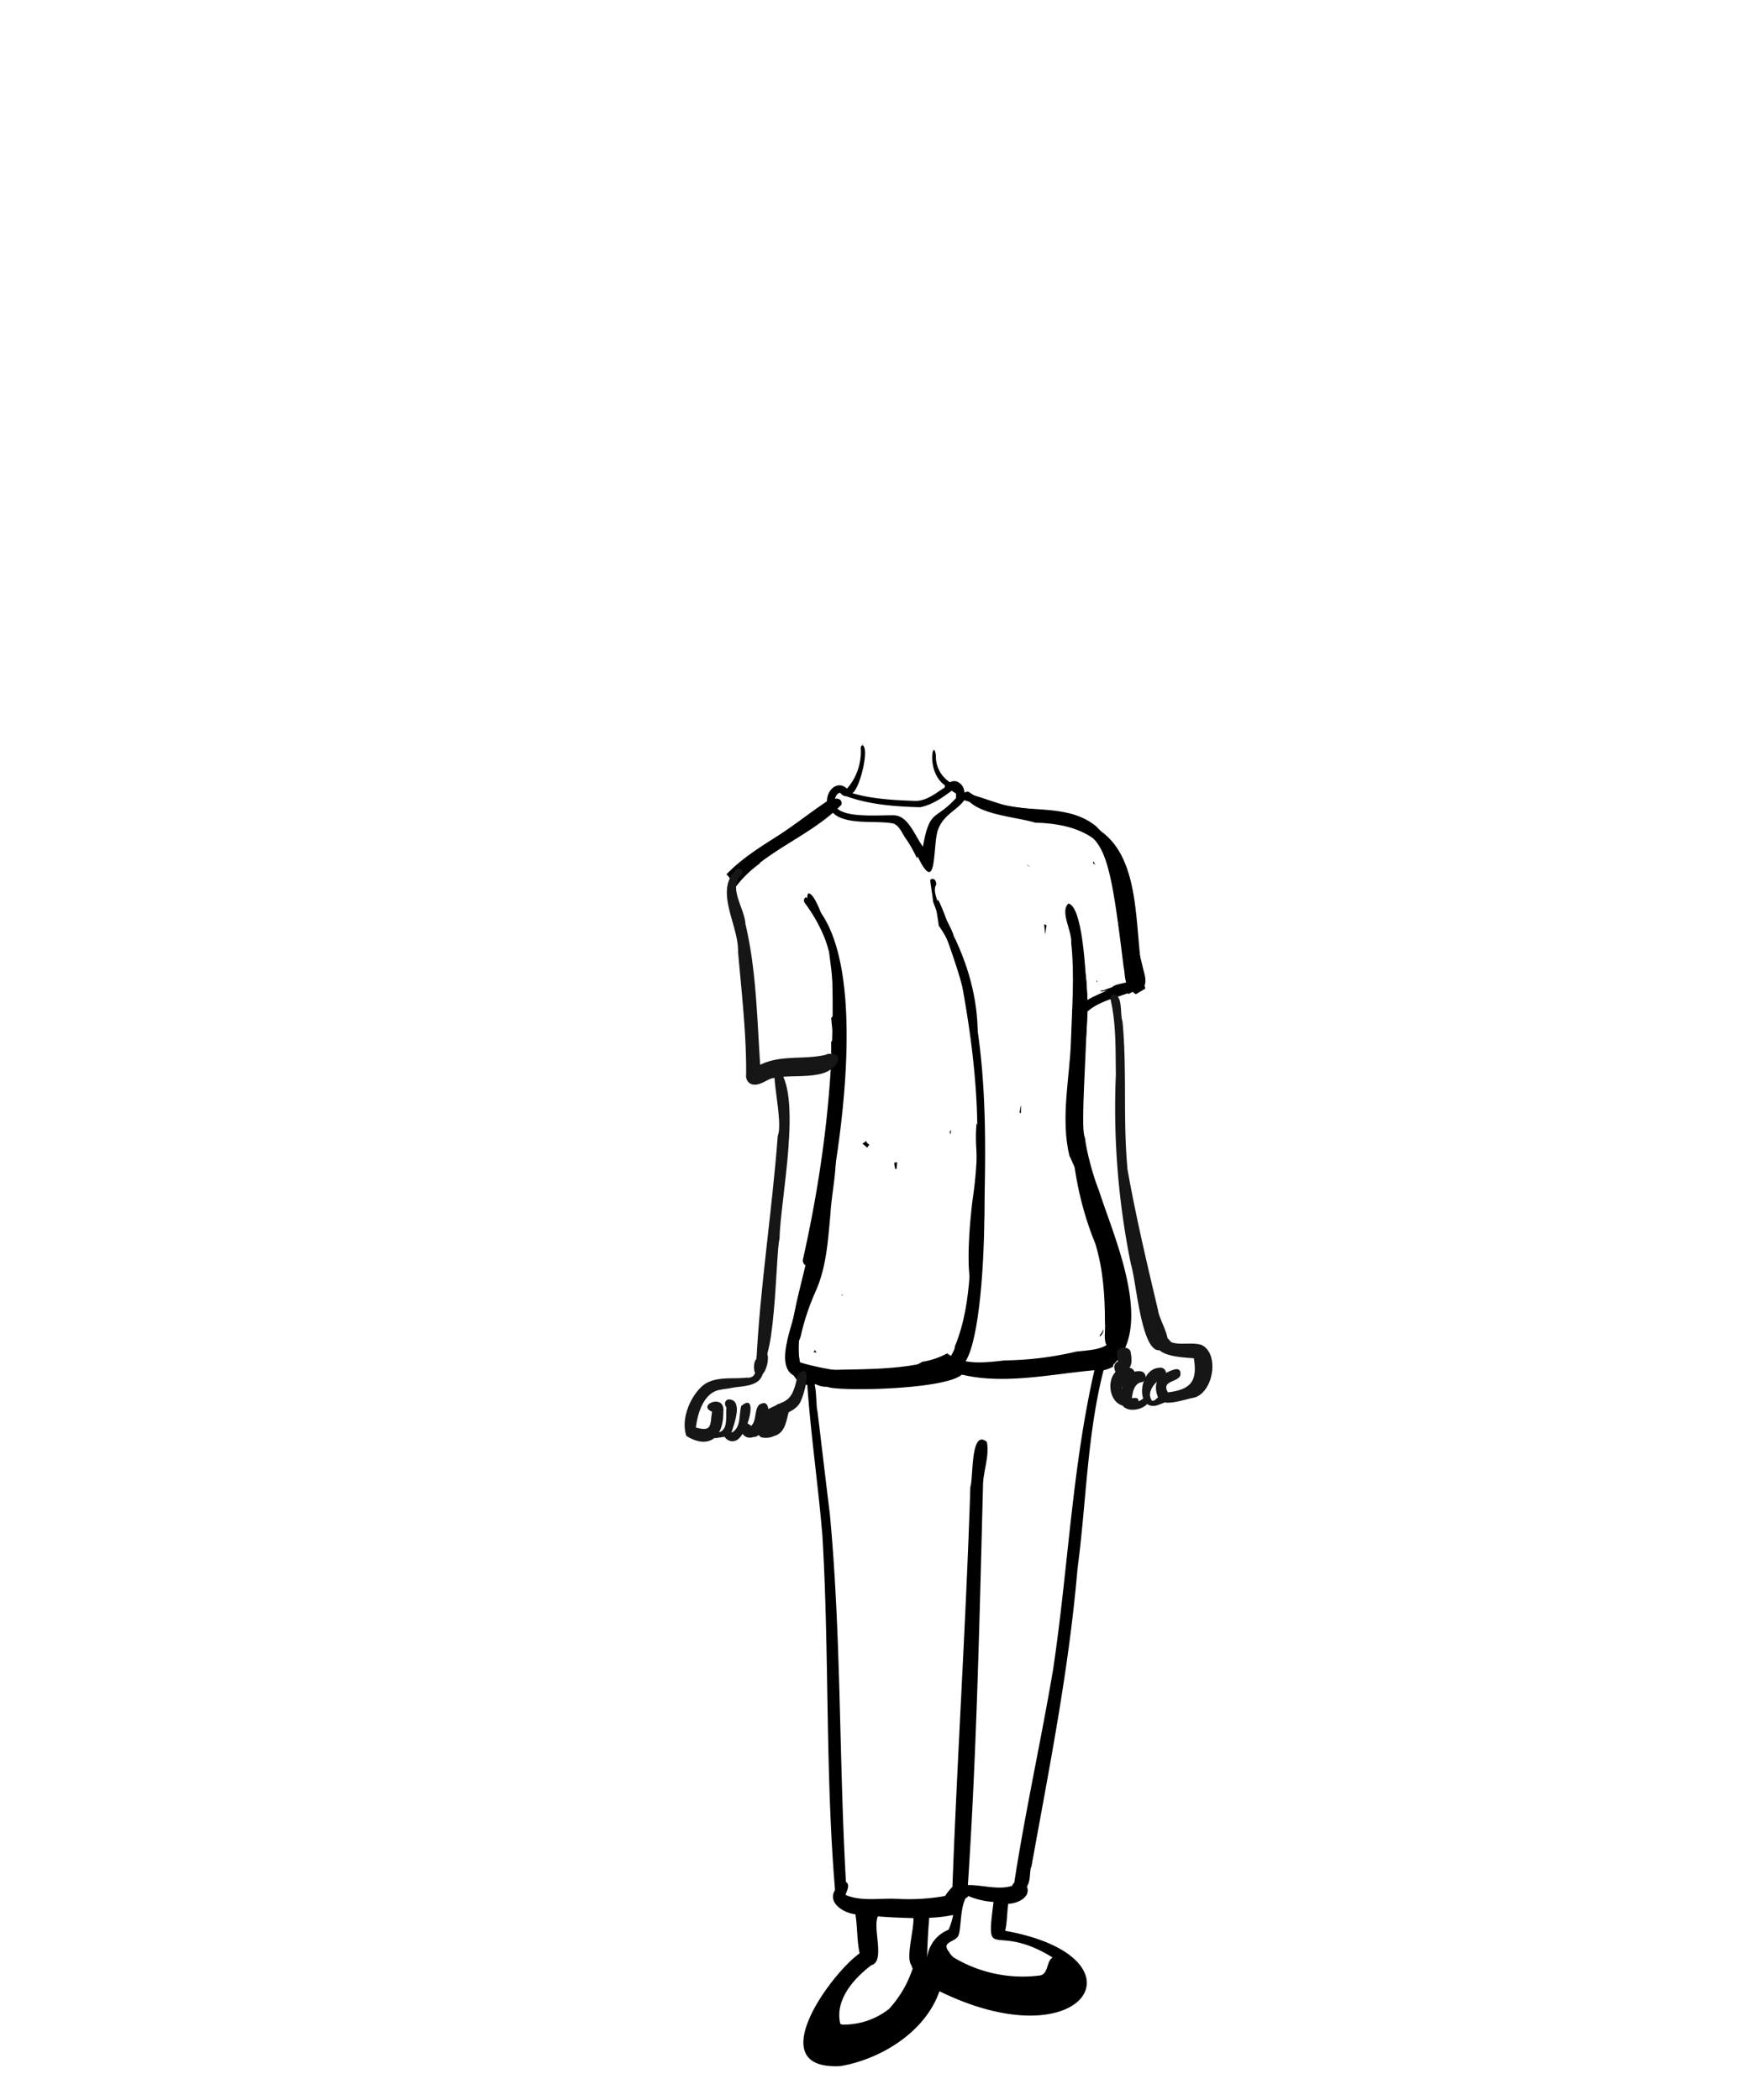<svg xmlns="http://www.w3.org/2000/svg" viewBox="0 0 496.8 597.6"><path d="M239.5,368.7l.3-.3h-.2a1,1,0,0,1-.1.3"/><path d="M239.5,368.7l.3-.3h-.2a1,1,0,0,1-.1.3"/><path d="M313.8,378.6a5.7,5.7,0,0,1-.8,1.3h0v.4a3,3,0,0,0,1-2Z"/><path d="M231.8,384.2l-.3.6h.9a1.5,1.5,0,0,1-.5-.6h-.1"/><path d="M313.9,378.6l-.8,1.3h0v-.2c.1-.1-.1.1-.1.2s-.1.2-.1.4a3,3,0,0,0,1-2c0,.1-.1.2-.1.3"/><path d="M261.8,229.7c3.5-.7,6.3-2.7,9-4.7l1.2.8c.1.4-.1.9.1,1.2-6,6.7-7.5,2.9-9.5,13.9-2.2-2.9-4.1-8.7-8.1-8.9s-19.3,1.5-16.8-5.1c.3-.6.6-1.3,1.4-1.3a2.2,2.2,0,0,0,1.8,1c6.6,2.4,14,2.9,20.9,3.1m-16.5-18.3a1.5,1.5,0,0,1,.1.7c-.3,0-.5.4-.5.7a15.9,15.9,0,0,1-3.9,11.6c-2.6-2.4-5.7.2-5.7,3.6-4.8,3.2-9.5,7-14.4,10.1s-10.1,6.4-14.2,10.7a6.9,6.9,0,0,1,1.1,1.3c8.1-8.4,18.7-13.7,27.9-21v.2c2.4,6.3,13.5,3.8,18.7,5.1,1.8.9,2.4,3.1,3.6,4.6a38.1,38.1,0,0,1,2.9,5.2c.1-.1.1-.3.2-.5,5.7,11.8,4.2-3.2,5.8-7.6s5.5-5.5,7.7-8.7c5.8,2.8,11.9,3.8,18.3,5.1a64,64,0,0,0,12.1,2.7c-3.3-2-7.2-4.3-11.2-4.9-6.6-.9-13.6-1.6-19.4-4.9-.1-2.1-2.2-3.9-4.1-2.8a8.7,8.7,0,0,1-4-7.6c-.7-5.5-3,4.6,2.6,8.5-.1.1-.1.4-.1.6-2.6,1.6-5.1,3.8-8.3,3.8-5.8-.2-12.2-.5-18-2.2,2.1-1.1,4.9-12.5,3-13.6a1.4,1.4,0,0,0-.2-.7h0"/><path d="M309.2,242.4l.8.8-1-1Z"/><path d="M319.6,257.7v-.4c.8,6.8,2.7,13.7,3.1,20.5-.9,2.3-4.4,1.7-6.2,3h.2l-2.8,1h-.5l-.4.3a5.2,5.2,0,0,0,2.1-.4c-2,1.1-4.1,1.8-6.1,3.1l.3-2c-1.3-5.8-1.3-12-2.6-17.9h0v-.2h0v-.2h0v-.2c-.1,3.5-.7,6.9-1.1,10.4a4.5,4.5,0,0,1,1,1.4,84.8,84.8,0,0,1-1.1,11.3h-.4c0,1.2,0,2.3-.1,3.4h1.6a2.4,2.4,0,0,1,1.4-1.4c4.1-5.5,12.4-5.4,17.8-9.2V280c.4-1.7-.4-3.5-.7-5a74.5,74.5,0,0,0-2.7-9.2c-.2-.8-.8-1.7-.6-2.6,1.1-3.6-1.7-6.8-3-10.2a23.3,23.3,0,0,1,.8,4.6"/><path d="M311,245.6l.7.5-.6-1a1.1,1.1,0,0,0-.1.5"/><path d="M293.1,246.7a2.1,2.1,0,0,0-1-.6l1,.6"/><path d="M297.1,263l.3,3a25.1,25.1,0,0,1,.4-2.7l-.6-.3h-.1"/><path d="M312,279.5l.2-.2c-.1-.1-.1-.3-.2-.4v.6"/><path d="M239.7,576.1l-.6-.2c-1.6-6.7,3.6-12.7,8.8-16.7,4.1-1,.3-10.6,1.9-13.9,3.4.3,6.7.4,10.1.5.2,3.3-2.3,11.5-.5,13.5a1.1,1.1,0,0,0,.3.8,31.7,31.7,0,0,1-6.7,11.5A20.8,20.8,0,0,1,239.7,576.1Zm24.1-19.7c.1-3.5.3-7.1.6-10.7a39.4,39.4,0,0,0,6.8-.8,18.7,18.7,0,0,1-1.3,4.2h0a9.8,9.8,0,0,0-6.1,7.9Zm6.3-.9c-2.6-3.2,2-2.7,2.7-5s.4-7.1,1.9-10.3c.3-.2.6-.3.8-.7a22.3,22.3,0,0,0,7.2,1.7c-2.3,18,0,5.4,16.8,15.8-1.8,1.1-1.1,4.5-3.5,5.1a38.2,38.2,0,0,1-24.3-4.9h0a4.4,4.4,0,0,1-1.6-1.7ZM305.8,312l-2.1.4a9.3,9.3,0,0,1-.4,2.3h.4a102.4,102.4,0,0,0,7.8,31.7c3.9,10.5,7.2,21.9,5.8,33.2-1.4,4.6-7,4.5-11.1,5a93.2,93.2,0,0,1-20.3,2.5c-5.5.6-11.7,1.5-16.4-2a22.1,22.1,0,0,1-7.1,2.4c-8.5,5.4-26,2.9-35.3,0-2.3-2.3.5-5.5.9-8a66.4,66.4,0,0,1,4.1-12.1c3.1-7,3.5-14.6,4.2-22.1.3-5.3,1.5-10.4,1.5-15.6-.5-2.1-.1-4.3-.2-6.4l-.6.5v.3a1.6,1.6,0,0,1-1.1,1.5c-.8,11.3-.8,22.9-4.2,33.6s-6.9,18.2-7.9,27.6c.5,4,5.2,5.5,8.8,6.1,10.7,2.7,22.7,1.1,32.9-2.7v.3c1-.8,2.6-1.2,3.1.3v-1.3c13.3,5.5,29,1.6,42.8.4-6.4,27.9-7.5,57-11.8,85.4-3.4,20.1-7.9,40.2-11,60.4a2,2,0,0,0-.6.9c-4,1.3-8.5-.3-12.6-.2,2.5-37.8,3.3-75.6,4.3-113.5,0-4.2,1.9-8.6,1.1-12.6-4.7-3.9-3.8,10.2-4.7,12.8-1.2,37.8-3.7,76.1-5.1,113.8a17.1,17.1,0,0,0-2.1,2.6,59,59,0,0,1-13.9.8c-4.8-.2-10,.8-14.4-1.1.3-1.2,1.4-2.8.1-3.7-2-35.1-1.3-70.1-4.6-104.9-1.2-9.6-2.3-19.3-3.5-29-.6-1.9.1-12-2.9-7.6,1,14.3,3.1,28.6,4.3,42.9,2,33.5.8,67.5,3.6,100.9-2.3,3.7,2.6,6.6,5.8,6.9.6,3.7.4,7.5,1.2,11.1-8.6,6.2-28.1,33.4-5.4,32.1,11.5-2,24.1-9.7,28.1-21.3,41.4,20.3,60.1-9.7,18.7-17.2.6-2.5.5-5.2.9-7.7,2.5,0,6.5-1.8,5.3-4.9,1.1-1.7.7-3.9,1.2-5.7v.5c5.2-28.9,10.7-56.1,13.2-85.3,2.5-18.7,2.7-38,7.4-56.4a9.9,9.9,0,0,0,2.7-1c0-.2.1-.5.1-.6,11.7-11.1.1-36.4-4.1-49.5-3.1-7.9-4.4-16.4-6-24.6h.6a17.9,17.9,0,0,1-.2-2.3Z"/><path d="M230,254.2c-1.3,1.8,1.8,5.4,2.2,7.4,4.3,6.1,4.2,15.3,7.3,22.3.4-3.8-6.1-29.9-9.5-29.7"/><path d="M238.2,317.3c-1,1.3-.6,2.9-.7,4.4a.7.7,0,0,1,.7-.4v-.2l.2.2h0c-.4-.8.1-1.5.1-2.2l-.7-.7.7-1.1v-.6l-.3.6"/><path d="M265.1,250.1c-.1.1-.3.1-.4.3s.8,5.5.8,6.2c5.4,14.4,11,28.6,11.8,44.2.6-1.2-.3-2.9.8-3.9.6-10.5-2.1-21.1-6.7-30.5-.9-3.5-7-11.9-5-14.7,0-.7-.3-1.8-1.3-1.6"/><path d="M277.2,299.9c0,.3.1.6.1.9l.2-.2v-.8h-.3"/><path d="M290.5,314.7a11.8,11.8,0,0,0-.4,2h.4a13.4,13.4,0,0,1,.1-2h-.1"/><path d="M278.2,316.9c0,1.6.1,3.2.1,4.8l1.9-1.6a2.1,2.1,0,0,1-.8-1.9,2.4,2.4,0,0,1-.9-1.5l-.3.2"/><path d="M270.4,321.8h-.1v.8h.2c0-.3.1-.6.1-.9h-.2"/><path d="M246.2,324.9l-.8.5,1.4,1.2a2.4,2.4,0,0,1,.6-.9,1.8,1.8,0,0,1-1-1.1l-.2.3"/><path d="M254.4,331l.3,1.6h.4c.1-.7.1-1.3.2-1.9a.6.6,0,0,1-.6,0l-.3.4"/><path d="M271.8,387.2c-2,.1-4,.6-6,.8a1.3,1.3,0,0,0-.6-.7c-10.8,2.9-22.5,2.1-33.6,2.7-3.3,2.6,1.2,4.8,3.8,4.6,3,1.7,50.2.6,36.4-7.4"/><path d="M277.2,378.4h0m.6-57.9c-.6,6.9,1.5,15.1-1,21.4-.9,13.6.2,28.4-5.1,41.2,0,1.7-2.1,3-1.1,4.9,10.5,10.3,11.3-64.3,7.2-68.3v.8"/><path d="M236,271.8h0m-5.5-15.6c.6,4.5,5.6,9.8,5.5,15.5h0c3,21.4,1.7,43-1.8,64.4,0-.1.1-.2.1-.3-1.5,12.5-5,24.7-8,37-1.1,5.5-7,18.5,2,19.3,2.8-.3,2.3-4.6-.5-3.5-2.6-9.7,4-20.8,4.9-31,3.8-15.8,5.4-32,6.5-48.1s2.3-41.2-8.7-53.3"/><path d="M238.4,326.3h0m-9.1-71a1.1,1.1,0,0,0-.4,1.5c4.6,6.2,8.1,13.7,7.9,21.6.8,26.9-2.4,53.5-8.3,79.8-.6,2.2,2.9,3.1,3.6.9,6-22.6,17.7-89-2.8-103.8"/><path d="M306.4,276.4c-1.7,26.6-5.2,52.1,5.3,77.6,2.2,7.3,2.7,14.8,2.7,22.5.3,2.1-1.2,8.3,2.7,6.3,4.4-19.8-5.9-39.5-8.4-59.1-2.2-3.7,4-57.4-2.3-47.3"/><path d="M230.9,351c-.4,8.9-12.2,39-2.4,42.8,1.3.4,3.9,1,4-1s-3.1-1-4.1-2.5c-3-7.5.7-16.4,1.2-24.2v.2c.1-.5.1-1.1.2-1.6h0c-.4-1.7,4.4-16.6,1.1-13.7"/><path d="M234.5,324.6c1.7-.6.8-2.6.6-3.9l-.6,3.9"/><path d="M322.8,280.5c-1.7-.3-1.7,1.2-1.9,2.4l4-1.9c.2-1.1-1.7-1.5-2.1-.5"/><path d="M307.6,324.9c-.7,1.5-1,4,1.4,3.7a40.1,40.1,0,0,1-.9-5,5,5,0,0,1-.5,1.3"/><path d="M236.4,228.1c-9.1,7.8-20.8,12.3-28.7,21.4a5.2,5.2,0,0,1,1.1,3.6,31.4,31.4,0,0,1,7-7.1l-.3.2.8-.6h-.2c7.5-5.8,16.7-9.8,23.3-16.6.5-1.9-2-2.3-3-1"/><path d="M236.8,289.3l-.3.4c.1,1.3.3,2.7.4,4.1.8-1.2,2.3-2.1,2.6-3.5a1.7,1.7,0,0,0-1.8-1.5,1.6,1.6,0,0,0-.9.5"/><path d="M266.3,257.4c.1,2,.6,4,.8,6,3.7,5.1,5.4,11.3,6.7,17.3,3.6,19.7,5.9,41.5,2.9,60.9-3.7,31.2,3.1,34.7,3.4,1,.6-25.3.4-51.3-8.3-75.4-.2,3.3,1.4,7.1,1.8,10.4-1.7-7.3-3.3-14.6-6.6-21.5a1.7,1.7,0,0,0-.7,1.3"/><path d="M280.7,228.2h0m-6.3-2.3c2,5.9,14.4,6.4,20.2,8.2h-.1c16.2.3,24.4,7.7,25.9,24,.1-.2,0-.3-.1-.4,1,5.1,1.3,10.3,2.5,15.4.3,2.4,2.2,6.3-1.4,6.9.3,1.1.7,2.4,1.8,2.9l2.7-1.6c-4.1-15.8,1-42.7-19.4-47.8-10.2-2.2-21.7-1.8-30.6-8a.9.9,0,0,0-1.4.2.3.3,0,0,1-.1.2"/><path d="M318.3,262.4c.1.1.2.2.1.3s0-.2-.1-.3m-44.5-36.9a1,1,0,0,0-.5,1.4,1.1,1.1,0,0,0,.8.7c39.8,13.2,39.4-3.3,45.6,47.5h0c.5,2.1.1,5.1,2.2,6.5h-.1c6.1,2.2.7-10.1,1.4-13.2-1.4-11.6-2.7-25.6-11.9-33.8l.3.3c-6.4-5.1-15.1-4.2-22.7-5.2-5.1-.7-10.2-3.4-15.1-4.1"/><path d="M304,257.1c-2.5,2.3,1.1,7.9.8,11.2,1,9.4.2,19-.1,28.4s-3,21.8-.4,32.2c1,1.9,1.6,4.5,3.6,5.6s2.4-1.6,1.6-3.1c-5.6-15.9,1.3-33.7-.3-50.3-.4-4.5-1.1-23.1-5.2-24"/><path d="M238.1,295.8a4.4,4.4,0,0,0-1.6.6v3.4C238,299.1,241.3,296.5,238.1,295.8Z"/><path d="M209.5,247.4c-6.4,6.1.7,15.8.5,23.4,1,11.6,2.4,23.3,2.3,35a2.6,2.6,0,0,0,1.1,2.5c2,1.1,4.2-.7,6-1.4,4.7-1.1,9.7-.2,14.4-1.4s7.2-6.5,1-5.5h.7c-6.3,1.7-13.3,0-19.2,3-.9-13.3-1.1-27-4.2-40.1-.2-4.4-5-10.3-1.2-13.9,1.1-.9-.4-2.6-1.4-1.6" fill="#161616"/><path d="M221.1,303.8c-2.4-.2,1.9,15.2.2,19.4-1.6,21.4-5.1,43.5-6.1,64.5,5.5,5.3,5.5-31.7,6.6-35.2.2-11.1,6.8-41.8-.7-48.7" fill="#161616"/><path d="M215.8,385.8c-.1.2-.1.5-.2.7-1.8.4-1.2,6.9.9,4,.8-.6.9-2,.7-3s-.1-3.3-1.4-1.7" fill="#161616"/><path d="M202.6,401.7h0m14.2-18.4c-3.2,1.7.4,9.2-4.4,8.7h.1c-4.1.5-9.5-.6-12.9,2.6s-5.9,9.4-4.3,14c6.5,4,10.6.3,10.5-6.8.7-5.5-7.7-2-3.2-.1-.6,3.8.1,5.8-4.6,4.5.5-4.2,2.4-10.5,7.5-10.8h-.4l2.8-.4h-.1c3-.7,8.1-.2,9.2-4,1.1-1.1,2-4.6,1.2-6a1.4,1.4,0,0,0-.7-1.8.8.8,0,0,0-.7-.1" fill="#161616"/><path d="M207.3,398.2a1.2,1.2,0,0,0-.9,1.7.5.5,0,0,0,.3.5c-.3,3,.8,7.4-3.4,7.3-1.8-4.1-2.5,2.4,1,1.4,1.5-.2,3.5-.3,4-2s3.3-8.9-1-8.9" fill="#161616"/><path d="M208.1,407.6h0m2.8-7.5c-.7,2.6,0,6-2.6,7.5-4.5-2.5-2.3,3.7,1.1,2.3s6.6-14.3,1.5-9.8" fill="#161616"/><path d="M215.9,399.8c-1.3,1.7-.6,4.3-2.1,5.9h-.1c-4.2-3.4-3.8,4.7.7,3.2,3.8.2,6.5-12.4,1.5-9.1" fill="#161616"/><path d="M217.5,403.3h0m4.1-3.9c-1.2.6-1.9,1.8-3.4,2.1h.3c-2.4.4-2.9,3.2-2.8,5.2,2,1.9,2.1-1.9,2.5-3.1,2.5,1.3,8.4-4.5,3.4-4.1" fill="#161616"/><path d="M227,391.1c-1.7,8.5-3,6.9-9.5,10.4-3.2,6,2.9,10.4,3.4,2.2,2.3-1.5,5.5-2.2,6.8-4.7s3.7-12-.7-7.9" fill="#161616"/><path d="M217,405.9h0m.4-.1h0m3.9-5.4-1.2,4.2-3,1.3h.1a1.5,1.5,0,0,0-1.5,1.7,1.5,1.5,0,0,0,1,1.4,5.6,5.6,0,0,0,3.6-.4c3.2-.9,3.4-4.4,4.2-7.1a1.7,1.7,0,1,0-3.2-1" fill="#161616"/><path d="M316.9,282.9a1.2,1.2,0,0,0-.9,1.5c1.6,7,1.4,14.2,1.5,21.4a222.6,222.6,0,0,0,4.3,54c1.5,4.5,2.9,25.1,8.2,24.4s-.1-8-.5-11.4c-3.2-13.5-6.4-27-8.8-40.7,0,.2.1.3.1.4-1.3-13.9-.1-27.9-1.4-41.8-.8-2.3.2-7.3-2.5-7.8" fill="#161616"/><path d="M332.4,396.2Zm4.9-1.4Zm2.3-8.8Zm-10.1-5.2c-2.4,5.2,6.8,5.4,10.2,5.7,1.1,6.7-1,8.9-7.4,9.7-2.1-3.7,3.6-2.7,3.6-5.3s-3.2-.6-4.5-.1c-2.9,1.3-3,4.7-1.7,7.2s7.3.2,10.4-.4c5.2-1.8,6.9-12.4,1.8-14.9-2.9-.9-6,.2-8.7-.8-.8-1.2-2.3-2.3-3.7-1.1Z" fill="#161616"/><path d="M329.8,389.2c-6,.3-6.9,13.1,0,10.5h-.1c1.1-.3,5-1.9,2.3-2.6s-2.7,1.6-4.2,1.5c-1.7-2.2.6-5.3,2.8-6.4s.9-3.4-.8-3" fill="#161616"/><path d="M324.6,390.2c-4.6-.5-5.9,4.7-5.6,8.3,0-.1-.1-.3-.1-.4-.1,4.1,5.8,3.6,7.7,1.2s-.4-2.3-1.3-1.4a3.6,3.6,0,0,1-3.3.9c.1-2,.5-5.2,2.9-5.5a1.6,1.6,0,0,0,1-2A1.6,1.6,0,0,0,324.6,390.2Z" fill="#161616"/><path d="M320.4,389.2c-6.1-.1-5.8,10.8.1,10.9,1.1-.2,3.6-.2,3.4-1.7s-3.2.4-4.4-1a3.8,3.8,0,0,1,1.7-5l.9-.3c1.8-1.2.2-3.4-1.7-2.9" fill="#161616"/><path d="M317.8,385a9.9,9.9,0,0,0,.3,2.4c-2.2,1.2-.4,3.6.5,5.1s3.9-.8,1.9-2.6c1.9-.9,1.5-3.5,1.2-5.2s-3.9-1.7-3.9.3" fill="#161616"/></svg>